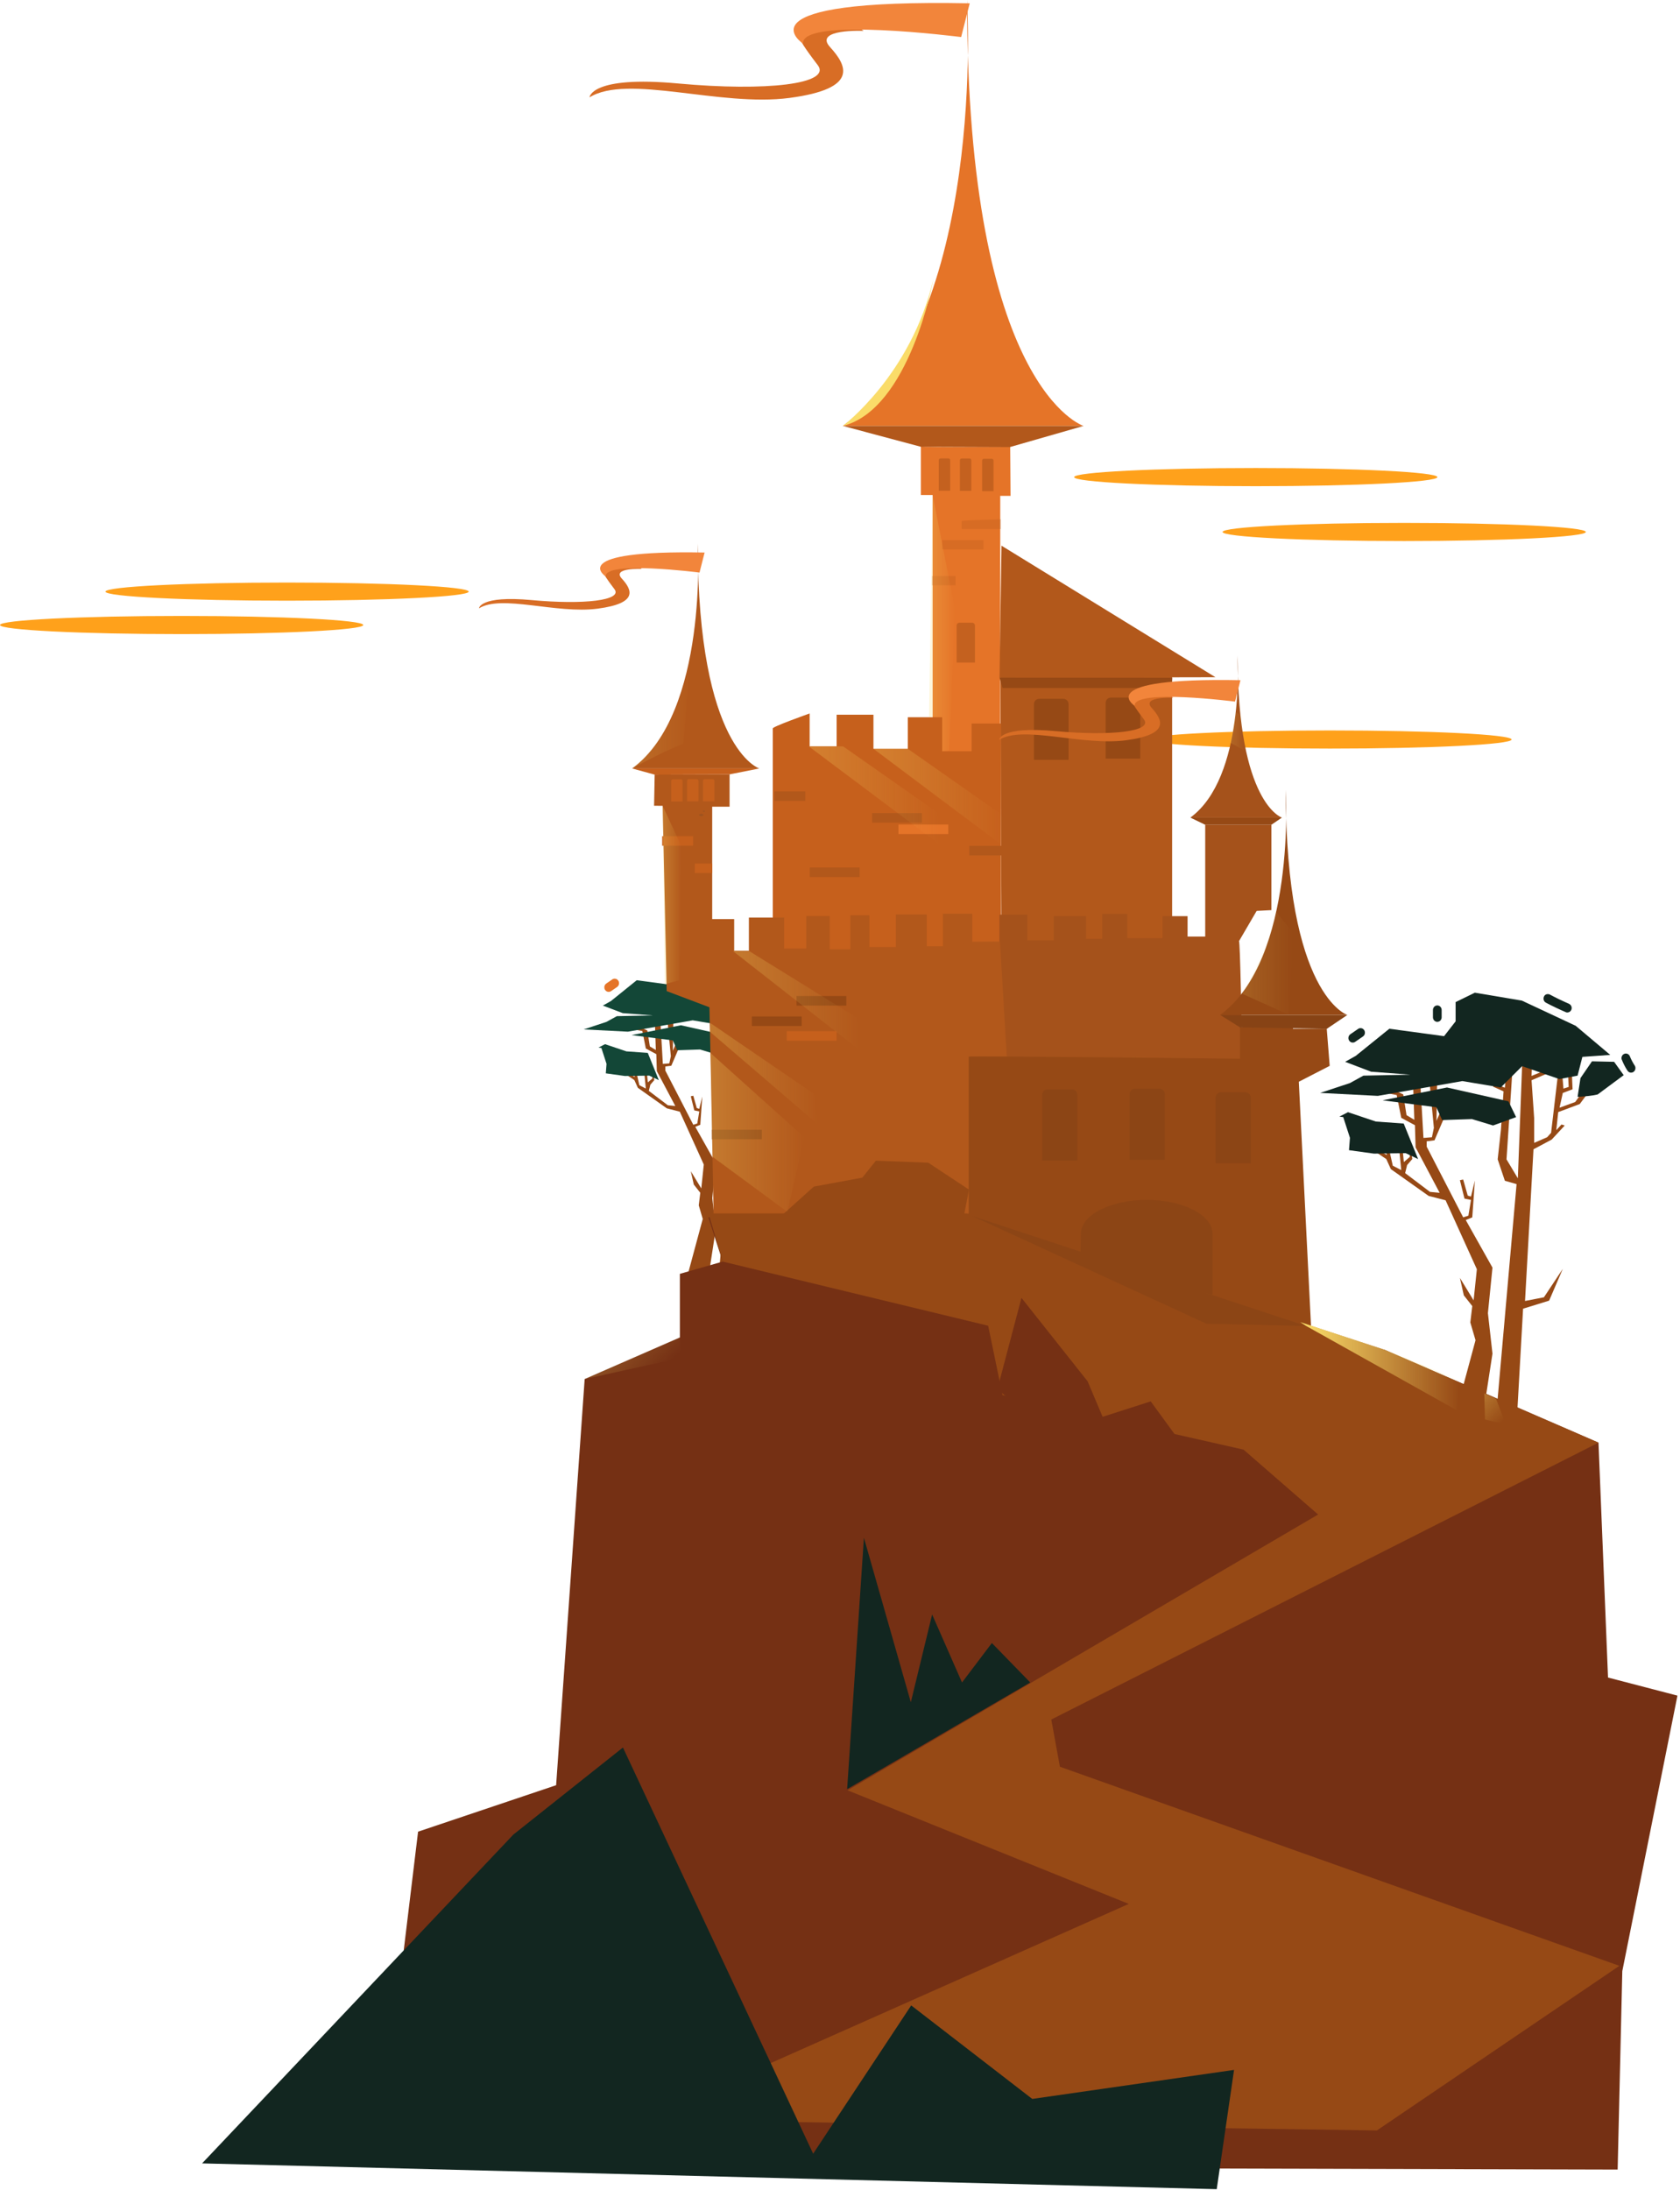 <svg width="578" height="753" viewBox="0 0 578 753" fill="none" xmlns="http://www.w3.org/2000/svg">
<path d="M494.53 164.055C494.53 165.771 466.546 167.175 432.042 167.175C397.538 167.175 369.555 165.781 369.555 164.055C369.555 162.328 397.528 160.934 432.042 160.934C466.556 160.934 494.53 162.328 494.53 164.055Z" fill="#FFA11B"/>
<path d="M161.259 203.425C161.259 205.141 133.276 206.546 98.772 206.546C64.267 206.546 36.284 205.152 36.284 203.425C36.284 201.698 64.257 200.305 98.772 200.305C133.286 200.305 161.259 201.698 161.259 203.425Z" fill="#FFA11B"/>
<path d="M545.596 182.913C545.596 184.629 517.613 186.034 483.109 186.034C448.604 186.034 420.621 184.64 420.621 182.913C420.621 181.186 448.594 179.793 483.109 179.793C517.623 179.793 545.596 181.186 545.596 182.913Z" fill="#FFA11B"/>
<path d="M124.975 214.908C124.975 216.625 96.992 218.029 62.487 218.029C27.983 218.029 0 216.635 0 214.908C0 213.182 27.973 211.788 62.487 211.788C97.002 211.788 124.975 213.182 124.975 214.908Z" fill="#FFA11B"/>
<path d="M520.063 254.279C520.063 256.005 492.08 257.399 457.575 257.399C423.071 257.399 395.088 256.005 395.088 254.279C395.088 252.552 423.061 251.158 457.575 251.158C492.09 251.158 520.063 252.552 520.063 254.279Z" fill="#FFA11B"/>
<path d="M254.09 346.905L252.97 376.467L249.98 371.474L251.6 347.113L250.05 347.374L249.53 352.585L247.81 351.877L248.33 347.29C246.099 347.207 246.96 346.853 246.96 346.853L246.439 352.325L249.19 353.563L248.5 363.715L247.64 371.485L249.53 377.133L252.62 378.017L247.29 438.409L252.79 438.326L254.34 410.865L261.211 408.743L264.822 400.36L259.841 407.859L254.861 408.826L257.091 368.832L261.901 366.273L265.342 362.57L264.482 362.31L263.112 363.808L263.632 359.044L269.302 356.922L271.883 353.479L270.162 353.563L268.102 356.392L263.982 357.89L264.842 354.01L267.422 353.042L267.252 349.069L266.222 348.892L266.392 352.429L265.022 352.866L264.682 348.809C263.822 348.809 263.651 348.455 263.651 348.455L261.761 364.526L260.731 365.67L257.291 367.168V360.636L256.601 350.66L260.901 348.809L261.071 345.366L259.181 345.46L259.701 348.289L256.611 349.527L256.781 345.99L254.12 346.926L254.09 346.905Z" fill="#964915"/>
<path d="M217.566 352.231L218.766 354.083L220.997 354.519L222.197 360.521L225.807 362.466L225.977 368.291L232.338 380.295L229.758 380.035L223.227 375.094L223.747 372.972L225.117 371.381L224.597 368.021L224.427 370.85L222.877 372.171L222.537 368.551L221.507 367.313L222.197 374.293L219.967 373.149L218.416 366.263L217.046 365.732L218.416 370.32L215.496 368.728L214.466 365.462L214.296 368.728L218.246 371.381L219.447 374.033L229.418 381.096L233.888 382.24L242.139 400.422L241.279 408.629L237.669 402.71L238.699 407.297L240.929 410.127L240.409 414.454L241.779 419.135L236.799 437.587L243.85 438.294L246.26 422.671L245.06 411.989L246.26 399.985L239.209 387.451L240.929 386.744L241.619 377.029L240.589 381.262L239.729 381.002L238.529 376.769L237.669 376.945L238.869 381.803L240.589 382.157L239.899 386.307L238.529 386.744L228.908 368.114V366.7L230.968 366.44L234.748 357.609L233.378 356.901L231.488 361.312L231.658 350.536L229.598 350.452L230.798 363.163L230.278 365.639L228.048 365.816L227.187 350.806L225.297 350.889L225.637 361.041L223.577 359.803L222.717 354.332L219.627 352.918L219.797 351.773L217.566 352.21V352.231Z" fill="#964915"/>
<path d="M254.031 329.618L241.619 327.538L236.549 330.013V335.089L233.508 338.99L219.066 337.045L210.195 344.201L207.415 345.761L214.256 348.362L224.637 349.142L212.226 349.402L208.675 351.357L200.824 353.958L216.026 354.738L238.319 350.837L248.46 352.533L254.091 346.905L263.912 350.317L268.722 349.402L269.993 344.461L277.333 343.941L268.222 336.265L254.031 329.618Z" fill="#134737"/>
<path d="M278.354 345.761L272.523 345.626L269.483 350.047L268.723 354.988C273.033 354.727 274.043 354.332 274.043 354.332L280.884 349.256L278.354 345.74V345.761Z" fill="#E57428"/>
<path d="M250.48 356.173L234.268 352.533L217.296 355.913L231.478 357.734L232.998 361.124L240.859 360.864L246.429 362.55L252.51 360.334L250.48 356.173Z" fill="#134737"/>
<path d="M206.905 360.334L208.675 365.805L208.425 369.061L215.016 369.976L223.377 369.841L226.667 371.401L222.867 362.029L215.516 361.509L208.165 359.034L205.885 360.209" fill="#134737"/>
<path d="M280.013 345.189C280.433 346.25 280.924 347.259 281.534 348.206C281.754 348.549 282.044 348.809 282.434 348.923C282.794 349.027 283.274 348.975 283.594 348.767C283.914 348.549 284.194 348.237 284.284 347.831C284.374 347.436 284.354 346.978 284.134 346.625C283.624 345.844 283.184 345.023 282.834 344.159C282.884 344.284 282.934 344.409 282.984 344.534C282.964 344.471 282.934 344.419 282.914 344.357C282.864 344.149 282.774 343.972 282.644 343.827C282.534 343.66 282.394 343.525 282.224 343.421C281.904 343.223 281.424 343.14 281.064 343.265C280.704 343.39 280.354 343.619 280.163 343.983C280.113 344.107 280.063 344.232 280.013 344.357C279.943 344.638 279.943 344.908 280.013 345.189V345.189Z" fill="#E57428"/>
<path d="M210.175 340.841C210.865 340.373 211.546 339.905 212.236 339.427C212.566 339.208 212.816 338.896 212.926 338.491C212.986 338.282 212.996 338.074 212.956 337.866C212.956 337.658 212.886 337.461 212.776 337.284C212.566 336.951 212.266 336.66 211.876 336.566C211.496 336.473 211.056 336.493 210.715 336.722C210.025 337.19 209.345 337.658 208.655 338.137C208.325 338.355 208.075 338.667 207.965 339.073C207.905 339.281 207.895 339.489 207.935 339.697C207.935 339.905 208.005 340.103 208.115 340.28C208.325 340.612 208.625 340.904 209.015 340.997C209.395 341.091 209.835 341.07 210.175 340.841Z" fill="#E57428"/>
<path d="M233.218 334.028V332.093C233.218 331.698 233.048 331.272 232.778 330.991C232.638 330.835 232.478 330.731 232.298 330.668C232.118 330.575 231.928 330.523 231.718 330.533C231.328 330.554 230.928 330.679 230.658 330.991C230.388 331.293 230.218 331.667 230.218 332.093V334.028C230.218 334.423 230.388 334.85 230.658 335.131C230.798 335.287 230.958 335.391 231.138 335.453C231.318 335.547 231.508 335.599 231.718 335.588C232.108 335.568 232.508 335.443 232.778 335.131C233.048 334.829 233.218 334.455 233.218 334.028Z" fill="#E57428"/>
<path d="M260.121 330.44C261.921 331.397 263.762 332.26 265.622 333.061C265.952 333.206 266.482 333.082 266.782 332.905C267.092 332.718 267.392 332.343 267.472 331.969C267.562 331.573 267.542 331.126 267.322 330.762C267.092 330.398 266.812 330.211 266.422 330.044C266.302 329.992 266.172 329.94 266.052 329.888C265.752 329.753 266.322 330.003 266.042 329.888C265.832 329.795 265.612 329.701 265.402 329.597C264.962 329.399 264.532 329.191 264.102 328.994C263.272 328.599 262.451 328.182 261.641 327.746C260.941 327.371 259.981 327.538 259.591 328.307C259.231 329.025 259.381 330.044 260.131 330.44H260.121Z" fill="#E57428"/>
<path d="M403.269 232.862V332.447H344.612L344.182 232.571C344.182 232.571 404.759 232.092 403.269 232.851V232.862Z" fill="#B2581B"/>
<path d="M316.818 153.445V170.213H320.869V267.447H344.132V170.504H347.672L347.552 153.56C347.552 153.56 317.568 153.882 316.818 153.445V153.445Z" fill="#E57428"/>
<path d="M265.882 250.524V331.209H344.412V248.787H334.28V258.325H324.149V246.613H312.328V257.462H300.506V245.749H287.845V256.598H278.554V245.323C278.554 245.323 265.042 250.097 265.892 250.524H265.882Z" fill="#C6601C"/>
<path d="M191.333 613.833L201.155 474.18L233.909 459.878V438.003L248.64 433.79L243.73 418.656L299.407 392.569L302.687 423.701L346.902 426.218L358.364 436.318L400.939 443.048L435.333 448.093L441.884 470.81L471.357 479.225L476.268 464.08L549.957 496.044L553.237 576.813L577.12 583.033L558.148 677.761L556.548 745.996L129.916 744.893L143.838 629.81L191.333 613.833Z" fill="#753014"/>
<path d="M225.237 266.355L225.037 277.048L227.988 277.079L229.368 340.789L245.03 346.708V277.381H251.01V266.261L225.237 266.355Z" fill="#B2581B"/>
<path d="M240.059 186.866C240.059 186.866 243.74 245.073 217.486 264.233H261.242C261.242 264.233 240.059 257.607 240.059 186.866Z" fill="#B2581B"/>
<path d="M425.791 225.414C425.791 225.414 428.441 267.322 409.539 281.125H441.043C441.043 281.125 425.791 276.351 425.791 225.414Z" fill="#A5521B"/>
<path d="M332.7 0C332.7 0 339.671 110.174 289.985 146.455H372.805C372.805 146.455 332.7 133.911 332.7 0Z" fill="#E57428"/>
<path d="M242.979 316.013H252.591V326.924H257.651V315.492H269.793V326.144H277.384V314.972H285.475V326.404H292.555V314.712H299.126V325.624H308.227V314.452H318.849V325.364H324.409V314.192H334.52V418.126H245.51C245.51 418.126 243.74 315.628 242.979 316.013V316.013Z" fill="#B2581B"/>
<path d="M426.282 323.595L432.353 313.204L437.413 312.944V283.58H414.651V322.035H408.58V315.024H399.979V322.555H387.837V314.244H379.236V322.815H373.676V315.024H362.544V323.335H353.443V314.504H343.832V426.488H428.292C428.292 426.488 427.032 323.991 426.272 323.595H426.282Z" fill="#A5521B"/>
<path d="M523.673 366.596L522.213 405.155L518.313 398.643L520.423 366.866L518.403 367.209L517.733 374.002L515.492 373.076L516.163 367.085C513.252 366.97 514.372 366.513 514.372 366.513L513.702 373.648L517.293 375.26L516.393 388.502L515.272 398.633L517.743 405.997L521.773 407.152L514.822 485.913L521.993 485.799L524.013 449.986L532.975 447.219L537.685 436.276L531.184 446.064L524.683 447.333L527.594 395.169L533.865 391.83L538.345 386.993L537.225 386.65L535.435 388.606L536.105 382.385L543.506 379.619L546.866 375.125L544.626 375.24L541.936 378.922L536.555 380.877L537.675 375.812L541.036 374.543L540.815 369.363L539.475 369.134L539.695 373.742L537.905 374.314L537.455 369.019C536.335 369.019 536.115 368.562 536.115 368.562L533.645 389.521L532.304 391.019L527.824 392.974V384.455L526.924 371.443L532.524 369.03L532.744 364.536L530.274 364.651L530.944 368.333L526.914 369.945L527.134 365.337L523.663 366.565L523.673 366.596Z" fill="#964915"/>
<path d="M476.047 373.544L477.618 375.957L480.528 376.529L482.098 384.362L486.809 386.9L487.029 394.503L495.32 410.158L491.959 409.815L483.438 403.366L484.108 400.599L485.899 398.529L485.229 394.15L485.009 397.832L482.988 399.559L482.538 394.836L481.198 393.224L482.098 402.325L479.188 400.828L477.168 391.851L475.377 391.164L477.168 397.156L473.357 395.086L472.017 390.821L471.797 395.086L476.948 398.539L478.518 401.993L491.519 411.208L497.35 412.706L508.111 436.422L506.991 447.125L502.281 439.407L503.621 445.399L506.531 449.081L505.861 454.719L507.651 460.824L501.151 484.894L510.342 485.82L513.482 465.443L511.912 451.515L513.482 435.86L504.291 419.509L506.531 418.583L507.431 405.914L506.091 411.437L504.971 411.094L503.401 405.571L502.281 405.8L503.851 412.134L506.091 412.592L505.191 418.001L503.401 418.573L490.849 394.275V392.433L493.539 392.09L498.47 380.576L496.68 379.65L494.22 385.402L494.44 371.349L491.749 371.235L493.32 387.815L492.649 391.04L489.739 391.268L488.619 371.693L486.149 371.807L486.599 385.048L483.908 383.436L482.788 376.3L478.758 374.459L478.978 372.962L476.067 373.534L476.047 373.544Z" fill="#964915"/>
<path d="M523.603 344.055L507.412 341.33L500.801 344.565V351.181L496.83 356.277L477.998 353.729L466.437 363.059L462.796 365.098L471.727 368.499L485.269 369.519L469.077 369.851L464.456 372.4L454.205 375.791L474.037 376.81L503.111 371.724L516.333 373.929L523.673 366.596L536.485 371.037L542.766 369.851L544.416 363.402L553.997 362.726L542.106 352.71L523.603 344.055Z" fill="#122620"/>
<path d="M555.317 365.098L547.716 364.931L543.756 370.704L542.766 377.153C548.386 376.81 549.706 376.3 549.706 376.3L558.628 369.685L555.327 365.098H555.317Z" fill="#122620"/>
<path d="M518.973 378.682L497.83 373.929L475.688 378.339L494.19 380.721L496.17 385.132L506.421 384.788L513.682 386.993L521.613 384.112L518.973 378.682Z" fill="#122620"/>
<path d="M462.136 384.112L464.446 391.237L464.116 395.481L472.707 396.667L483.608 396.501L487.899 398.539L482.938 386.317L473.357 385.641L463.776 382.417L460.806 383.946" fill="#122620"/>
<path d="M557.927 364.235C558.457 365.576 559.088 366.856 559.868 368.052C560.088 368.395 560.378 368.655 560.768 368.77C561.128 368.874 561.608 368.822 561.928 368.614C562.248 368.395 562.528 368.083 562.618 367.678C562.708 367.282 562.688 366.825 562.468 366.471C561.808 365.452 561.228 364.38 560.768 363.257C560.818 363.382 560.868 363.506 560.918 363.631C560.888 363.558 560.858 363.475 560.828 363.402C560.778 363.194 560.688 363.018 560.558 362.872C560.448 362.706 560.308 362.57 560.138 362.466C559.818 362.269 559.338 362.185 558.977 362.31C558.617 362.435 558.267 362.664 558.077 363.028C557.897 363.371 557.777 363.85 557.927 364.235V364.235Z" fill="#122620"/>
<path d="M466.176 358.274C467.066 357.661 467.967 357.047 468.857 356.433C469.187 356.215 469.437 355.903 469.547 355.497C469.647 355.123 469.597 354.623 469.397 354.291C469.187 353.958 468.887 353.667 468.497 353.573C468.117 353.479 467.676 353.5 467.336 353.729C466.446 354.343 465.546 354.956 464.656 355.57C464.326 355.788 464.076 356.1 463.966 356.506C463.866 356.881 463.916 357.38 464.116 357.713C464.326 358.046 464.626 358.337 465.016 358.43C465.396 358.524 465.836 358.503 466.176 358.274Z" fill="#122620"/>
<path d="M496 349.797V347.269C496 346.874 495.83 346.448 495.56 346.167C495.3 345.896 494.87 345.688 494.5 345.709C494.11 345.73 493.71 345.855 493.44 346.167C493.17 346.469 493 346.843 493 347.269V349.797C493 350.192 493.17 350.619 493.44 350.9C493.71 351.181 494.13 351.378 494.5 351.357C494.89 351.337 495.29 351.212 495.56 350.9C495.83 350.598 496 350.224 496 349.797Z" fill="#122620"/>
<path d="M531.765 344.711C534.075 345.938 536.435 347.051 538.835 348.081C539.165 348.226 539.695 348.102 539.995 347.925C540.306 347.738 540.606 347.363 540.686 346.989C540.886 346.084 540.416 345.408 539.635 345.064C539.475 344.992 539.315 344.929 539.155 344.856C539.455 344.981 539.095 344.825 539.035 344.804C538.755 344.679 538.475 344.555 538.205 344.43C537.635 344.17 537.075 343.91 536.505 343.639C535.425 343.119 534.355 342.578 533.295 342.006C532.595 341.632 531.634 341.798 531.244 342.568C530.884 343.286 531.034 344.305 531.785 344.7L531.765 344.711Z" fill="#122620"/>
<path d="M289.985 146.455L316.819 153.622L347.412 153.736L372.805 146.455H289.985Z" fill="#B2581B"/>
<path opacity="0.28" d="M330.85 179.127V181.904H344.361V178.534C344.361 178.534 331.24 178.929 330.85 179.127Z" fill="#B2581B"/>
<path d="M344.572 187.635L418.17 232.862L343.892 233.018C343.892 233.018 344.562 188.155 344.562 187.635H344.572Z" fill="#B2581B"/>
<path d="M331.741 323.835L344.042 323.731L349.633 418.666H318.619C318.619 418.666 329.88 322.878 331.741 323.835V323.835Z" fill="#B2581B"/>
<path d="M333.29 363.34V427.778L434.323 455.259L432.422 364.12C432.422 364.12 332.53 362.955 333.29 363.34Z" fill="#964915"/>
<path opacity="0.65" d="M330.05 214.128H334.491C335.011 214.128 335.431 214.565 335.431 215.106V227.827H329.12V215.106C329.12 214.565 329.54 214.128 330.06 214.128H330.05Z" fill="#B2581B"/>
<path d="M231.498 267.947H234.258C234.578 267.947 234.838 268.217 234.838 268.55V275.581H230.918V268.55C230.918 268.217 231.178 267.947 231.498 267.947V267.947Z" fill="#C6601C"/>
<path d="M236.979 267.895H239.739C240.059 267.895 240.319 268.165 240.319 268.498V275.529H236.398V268.498C236.398 268.165 236.659 267.895 236.979 267.895V267.895Z" fill="#C6601C"/>
<path d="M242.449 267.895H245.21C245.53 267.895 245.79 268.165 245.79 268.498V275.529H241.869V268.498C241.869 268.165 242.129 267.895 242.449 267.895V267.895Z" fill="#C6601C"/>
<path d="M217.486 264.233L225.237 266.355L251.01 266.261L261.242 264.233H217.486Z" fill="#C6601C"/>
<path opacity="0.25" d="M241.279 280.647C240.869 280.647 240.529 280.408 240.529 280.2C240.529 279.992 240.859 279.815 241.269 279.815C241.679 279.815 242.009 279.981 242.009 280.2C242.009 280.418 241.679 280.647 241.269 280.647H241.279Z" fill="#6B462D"/>
<path opacity="0.25" d="M242.169 279.16C241.959 279.16 241.799 279.035 241.799 278.931C241.799 278.827 241.969 278.733 242.169 278.733C242.369 278.733 242.539 278.816 242.539 278.931C242.539 279.045 242.369 279.16 242.169 279.16Z" fill="#6B462D"/>
<path opacity="0.28" d="M338.361 185.753H324.149V188.946H338.361V185.753Z" fill="#B2581B"/>
<path opacity="0.28" d="M328.77 198.068H320.619V201.262H328.77V198.068Z" fill="#B2581B"/>
<path opacity="0.65" d="M323.569 157.616H326.33C326.65 157.616 326.91 157.887 326.91 158.219V168.746H322.989V158.219C322.989 157.887 323.249 157.616 323.569 157.616V157.616Z" fill="#B2581B"/>
<path opacity="0.65" d="M330.83 157.647H333.59C333.91 157.647 334.17 157.918 334.17 158.251V168.777H330.25V158.251C330.25 157.918 330.51 157.647 330.83 157.647V157.647Z" fill="#B2581B"/>
<path opacity="0.65" d="M338.481 157.751H341.241C341.561 157.751 341.821 158.022 341.821 158.355V168.881H337.9V158.355C337.9 158.022 338.161 157.751 338.481 157.751V157.751Z" fill="#B2581B"/>
<path d="M238.449 287.512H227.817V290.789H238.449V287.512Z" fill="#C6601C"/>
<path d="M277.064 272.118H266.433V275.394H277.064V272.118Z" fill="#B2581B"/>
<path d="M317.189 279.576H300.047V282.852H317.189V279.576Z" fill="#B2581B"/>
<path d="M275.814 349.495H258.672V352.772H275.814V349.495Z" fill="#964915"/>
<path d="M291.175 342.485H274.033V345.761H291.175V342.485Z" fill="#964915"/>
<path d="M262.102 388.46H244.96V391.737H262.102V388.46Z" fill="#964915"/>
<path d="M295.746 298.288H278.604V301.565H295.746V298.288Z" fill="#B2581B"/>
<path d="M350.613 290.851H333.471V294.127H350.613V290.851Z" fill="#B2581B"/>
<path d="M326.25 283.507H309.107V286.784H326.25V283.507Z" fill="#E57428"/>
<path d="M287.825 354.561H270.683V357.838H287.825V354.561Z" fill="#C6601C"/>
<path d="M245.039 296.915H239.059V300.192H245.039V296.915Z" fill="#C6601C"/>
<path d="M409.539 281.125L414.65 283.591H437.412L441.043 281.125H409.539Z" fill="#964915"/>
<path d="M442.364 271.608C442.364 271.608 446.044 329.816 419.791 348.975H463.546C463.546 348.975 442.364 342.35 442.364 271.608Z" fill="#964915"/>
<path d="M426.622 353.25V486.277L452.925 493.288L446.854 371.953L457.476 366.492L456.466 353.76H444.834V351.42C444.834 351.42 428.142 353.24 426.622 353.24V353.25Z" fill="#964915"/>
<path d="M419.801 348.986L426.622 353.25L456.455 353.771L463.556 348.986H419.801Z" fill="#874315"/>
<path d="M220.787 195.613C220.787 195.613 210.465 195.145 213.906 198.911C217.346 202.687 219.876 207.399 205.645 209.281C191.413 211.164 172.601 204.33 164.8 209.167C164.8 209.167 165.03 204.684 182.932 206.338C200.834 207.991 214.366 206.452 211.385 202.562C208.405 198.672 207.945 197.611 207.945 197.611C207.945 197.611 211.235 189.258 220.797 195.603L220.787 195.613Z" fill="#D86D25"/>
<path d="M242.419 189.986L240.669 196.872C240.669 196.872 207.935 192.67 208.395 198.214C208.395 198.214 194.293 189.071 242.419 189.986Z" fill="#F2853B"/>
<path d="M297.176 10.62C297.176 10.62 279.774 9.83 285.574 16.185C291.375 22.54 295.625 30.487 271.653 33.67C247.68 36.853 215.976 25.328 202.824 33.472C202.824 33.472 203.214 25.921 233.368 28.709C263.532 31.486 286.344 28.906 281.314 22.353C276.283 15.8 275.513 14.011 275.513 14.011C275.513 14.011 281.054 -0.062 297.166 10.63L297.176 10.62Z" fill="#D86D25"/>
<path d="M333.63 1.134L330.68 12.742C330.68 12.742 275.523 5.659 276.293 14.999C276.293 14.999 252.52 -0.406 333.62 1.134H333.63Z" fill="#F2853B"/>
<path d="M403.279 233.049L343.901 233.007L344.911 236.565H403.089L403.279 233.049Z" fill="#964915"/>
<path d="M357.493 240.299H365.864C366.844 240.299 367.634 241.121 367.634 242.14V261.279H355.723V242.14C355.723 241.121 356.513 240.299 357.493 240.299V240.299Z" fill="#964915"/>
<path d="M382.167 239.862H390.538C391.518 239.862 392.308 240.684 392.308 241.703V260.842H380.396V241.703C380.396 240.684 381.186 239.862 382.167 239.862V239.862Z" fill="#964915"/>
<path d="M248.64 433.79L339.971 455.842L344.912 479.683L427.832 498.447L453.495 520.759L291.606 615.59L388.347 654.649L221.167 728.927L473.718 732.536L557.148 675.941L364.654 607.477L361.694 591.251L549.957 496.044L476.268 464.08L332.44 417.231H243.76L248.64 433.79Z" fill="#964915"/>
<path d="M269.312 417.616L279.984 408.015L296.676 404.926L301.346 399.101L319.369 399.787L333.38 409.045L331.38 419.322L269.312 417.616Z" fill="#964915"/>
<path d="M332.44 417.231L440.103 420.039L415.78 449.07L332.44 417.231Z" fill="#964915"/>
<path d="M417.171 445.243L371.686 433.749L371.876 424.21C371.876 417.782 382.017 412.571 394.518 412.571C407.03 412.571 417.161 417.782 417.161 424.21V445.253L417.171 445.243Z" fill="#8C4515"/>
<path d="M449.385 455.925L334.521 418.126L415.03 455.135L449.385 455.925Z" fill="#8C4515"/>
<path d="M360.354 374.595H368.875C369.865 374.595 370.675 375.437 370.675 376.467V399.018H358.554V376.467C358.554 375.437 359.364 374.595 360.354 374.595Z" fill="#8C4515"/>
<path d="M390.427 374.355H398.948C399.938 374.355 400.748 375.198 400.748 376.228V398.778H388.627V376.228C388.627 375.198 389.437 374.355 390.427 374.355Z" fill="#8C4515"/>
<path d="M420.011 375.593H428.532C429.522 375.593 430.332 376.436 430.332 377.465V400.016H418.211V377.465C418.211 376.436 419.021 375.593 420.011 375.593Z" fill="#8C4515"/>
<path d="M289.985 146.455C289.985 146.455 313.498 128.793 321.099 96.091C321.099 96.091 313.038 140.682 289.985 146.455V146.455Z" fill="#FADC69"/>
<path opacity="0.25" d="M320.869 170.213L328.57 209.406L326.579 258.003L324.139 258.335V246.623L319.648 246.55L320.869 170.213Z" fill="url(#paint0_linear_3423_12415)"/>
<path opacity="0.25" d="M300.496 257.462L345.482 291.184L344.791 280.22L312.317 257.462H300.496Z" fill="url(#paint1_linear_3423_12415)"/>
<path opacity="0.25" d="M278.273 256.65L323.259 290.362L322.569 279.399L290.095 256.65H278.273Z" fill="url(#paint2_linear_3423_12415)"/>
<path opacity="0.25" d="M252.19 327.038L295.486 360.896L294.796 349.932L257.781 327.038H252.19Z" fill="url(#paint3_linear_3423_12415)"/>
<path opacity="0.25" d="M227.987 277.079L234.488 291.069L233.718 337.034L228.677 338.428L227.987 277.079Z" fill="url(#paint4_linear_3423_12415)"/>
<path opacity="0.15" d="M217.487 264.233C223.037 261.196 228.778 258.263 235.129 255.693L238.629 210.134C238.629 210.134 240.439 245.853 217.477 264.233H217.487Z" fill="url(#paint5_linear_3423_12415)"/>
<path opacity="0.15" d="M423.151 255.329L428.412 258.211L427.102 246.041L425.122 244.855L423.151 255.329Z" fill="url(#paint6_linear_3423_12415)"/>
<path d="M403.628 239.904C403.628 239.904 392.577 239.394 396.258 243.44C399.938 247.476 402.638 252.521 387.416 254.539C372.195 256.557 352.052 249.244 343.701 254.414C343.701 254.414 343.951 249.619 363.104 251.387C382.256 253.155 396.748 251.512 393.557 247.351C390.367 243.191 389.877 242.057 389.877 242.057C389.877 242.057 393.397 233.122 403.628 239.914V239.904Z" fill="#D86D25"/>
<path d="M426.781 233.871L424.911 241.245C424.911 241.245 389.877 236.752 390.367 242.681C390.367 242.681 375.275 232.893 426.781 233.881V233.871Z" fill="#F2853B"/>
<path opacity="0.25" d="M244.18 354.707L281.474 386.681L279.994 376.092L244.46 351.815L244.18 354.707Z" fill="url(#paint7_linear_3423_12415)"/>
<path opacity="0.25" d="M245.14 397.749L270.883 416.68L276.754 391.071L244.46 362.092L245.14 397.749Z" fill="url(#paint8_linear_3423_12415)"/>
<path opacity="0.15" d="M438.704 313.09L444.764 320.558L443.554 348.975L427.402 341.715C427.402 341.715 438.304 322.638 438.704 313.09V313.09Z" fill="url(#paint9_linear_3423_12415)"/>
<path d="M449.384 455.925L501.15 484.883L502.07 474.482L476.267 464.08L447.344 454.594" fill="url(#paint10_linear_3423_12415)"/>
<path d="M510.672 479.142L510.912 488.087L518.063 489.803L514.732 480.983L510.672 479.142Z" fill="url(#paint11_linear_3423_12415)"/>
<path opacity="0.15" d="M201.154 474.18L233.908 459.878L234.258 466.909L201.154 474.18Z" fill="url(#paint12_linear_3423_12415)"/>
<path d="M176.633 630.797L214.321 600.872L279.768 740.54L313.497 689.549L355.145 721.703L424.571 711.724L418.612 752.736L69.528 743.866L176.633 630.797Z" fill="#122620"/>
<path d="M291.455 615.185L297.226 528.747L313.368 585.301L320.699 555.136L330.98 578.509L341.251 564.945L354.453 578.509" fill="#122620"/>
<path d="M374.185 474.95L379.356 487.161L395.898 481.856L405.199 494.598L359.703 491.946L343.161 477.602L351.432 446.262" fill="#753014"/>
<defs>
<linearGradient id="paint0_linear_3423_12415" x1="319.648" y1="214.274" x2="328.57" y2="214.274" gradientUnits="userSpaceOnUse">
<stop offset="0.03" stop-color="#FADC69"/>
<stop offset="1" stop-color="#FADC69" stop-opacity="0"/>
</linearGradient>
<linearGradient id="paint1_linear_3423_12415" x1="300.496" y1="274.323" x2="345.482" y2="274.323" gradientUnits="userSpaceOnUse">
<stop offset="0.03" stop-color="#FADC69"/>
<stop offset="1" stop-color="#FADC69" stop-opacity="0"/>
</linearGradient>
<linearGradient id="paint2_linear_3423_12415" x1="278.273" y1="273.511" x2="323.259" y2="273.511" gradientUnits="userSpaceOnUse">
<stop offset="0.03" stop-color="#FADC69"/>
<stop offset="1" stop-color="#FADC69" stop-opacity="0"/>
</linearGradient>
<linearGradient id="paint3_linear_3423_12415" x1="252.19" y1="343.972" x2="295.486" y2="343.972" gradientUnits="userSpaceOnUse">
<stop offset="0.03" stop-color="#FADC69"/>
<stop offset="1" stop-color="#FADC69" stop-opacity="0"/>
</linearGradient>
<linearGradient id="paint4_linear_3423_12415" x1="227.987" y1="307.754" x2="234.488" y2="307.754" gradientUnits="userSpaceOnUse">
<stop offset="0.03" stop-color="#FADC69"/>
<stop offset="1" stop-color="#FADC69" stop-opacity="0"/>
</linearGradient>
<linearGradient id="paint5_linear_3423_12415" x1="217.487" y1="237.189" x2="238.669" y2="237.189" gradientUnits="userSpaceOnUse">
<stop offset="0.03" stop-color="#FADC69"/>
<stop offset="1" stop-color="#FADC69" stop-opacity="0"/>
</linearGradient>
<linearGradient id="paint6_linear_3423_12415" x1="423.151" y1="251.533" x2="428.412" y2="251.533" gradientUnits="userSpaceOnUse">
<stop offset="0.03" stop-color="#FADC69"/>
<stop offset="1" stop-color="#FADC69" stop-opacity="0"/>
</linearGradient>
<linearGradient id="paint7_linear_3423_12415" x1="244.18" y1="369.248" x2="281.474" y2="369.248" gradientUnits="userSpaceOnUse">
<stop offset="0.03" stop-color="#FADC69"/>
<stop offset="1" stop-color="#FADC69" stop-opacity="0"/>
</linearGradient>
<linearGradient id="paint8_linear_3423_12415" x1="244.46" y1="389.386" x2="276.754" y2="389.386" gradientUnits="userSpaceOnUse">
<stop offset="0.03" stop-color="#FADC69"/>
<stop offset="1" stop-color="#FADC69" stop-opacity="0"/>
</linearGradient>
<linearGradient id="paint9_linear_3423_12415" x1="427.402" y1="331.033" x2="444.764" y2="331.033" gradientUnits="userSpaceOnUse">
<stop offset="0.03" stop-color="#FADC69"/>
<stop offset="1" stop-color="#FADC69" stop-opacity="0"/>
</linearGradient>
<linearGradient id="paint10_linear_3423_12415" x1="447.344" y1="469.739" x2="502.07" y2="469.739" gradientUnits="userSpaceOnUse">
<stop offset="0.03" stop-color="#FADC69"/>
<stop offset="1" stop-color="#FADC69" stop-opacity="0"/>
</linearGradient>
<linearGradient id="paint11_linear_3423_12415" x1="490.899" y1="460.304" x2="517.894" y2="487.892" gradientUnits="userSpaceOnUse">
<stop offset="0.03" stop-color="#FADC69"/>
<stop offset="1" stop-color="#FADC69" stop-opacity="0"/>
</linearGradient>
<linearGradient id="paint12_linear_3423_12415" x1="215.296" y1="464.475" x2="224.319" y2="473.994" gradientUnits="userSpaceOnUse">
<stop offset="0.03" stop-color="#FADC69"/>
<stop offset="1" stop-color="#FADC69" stop-opacity="0"/>
</linearGradient>
</defs>
</svg>

